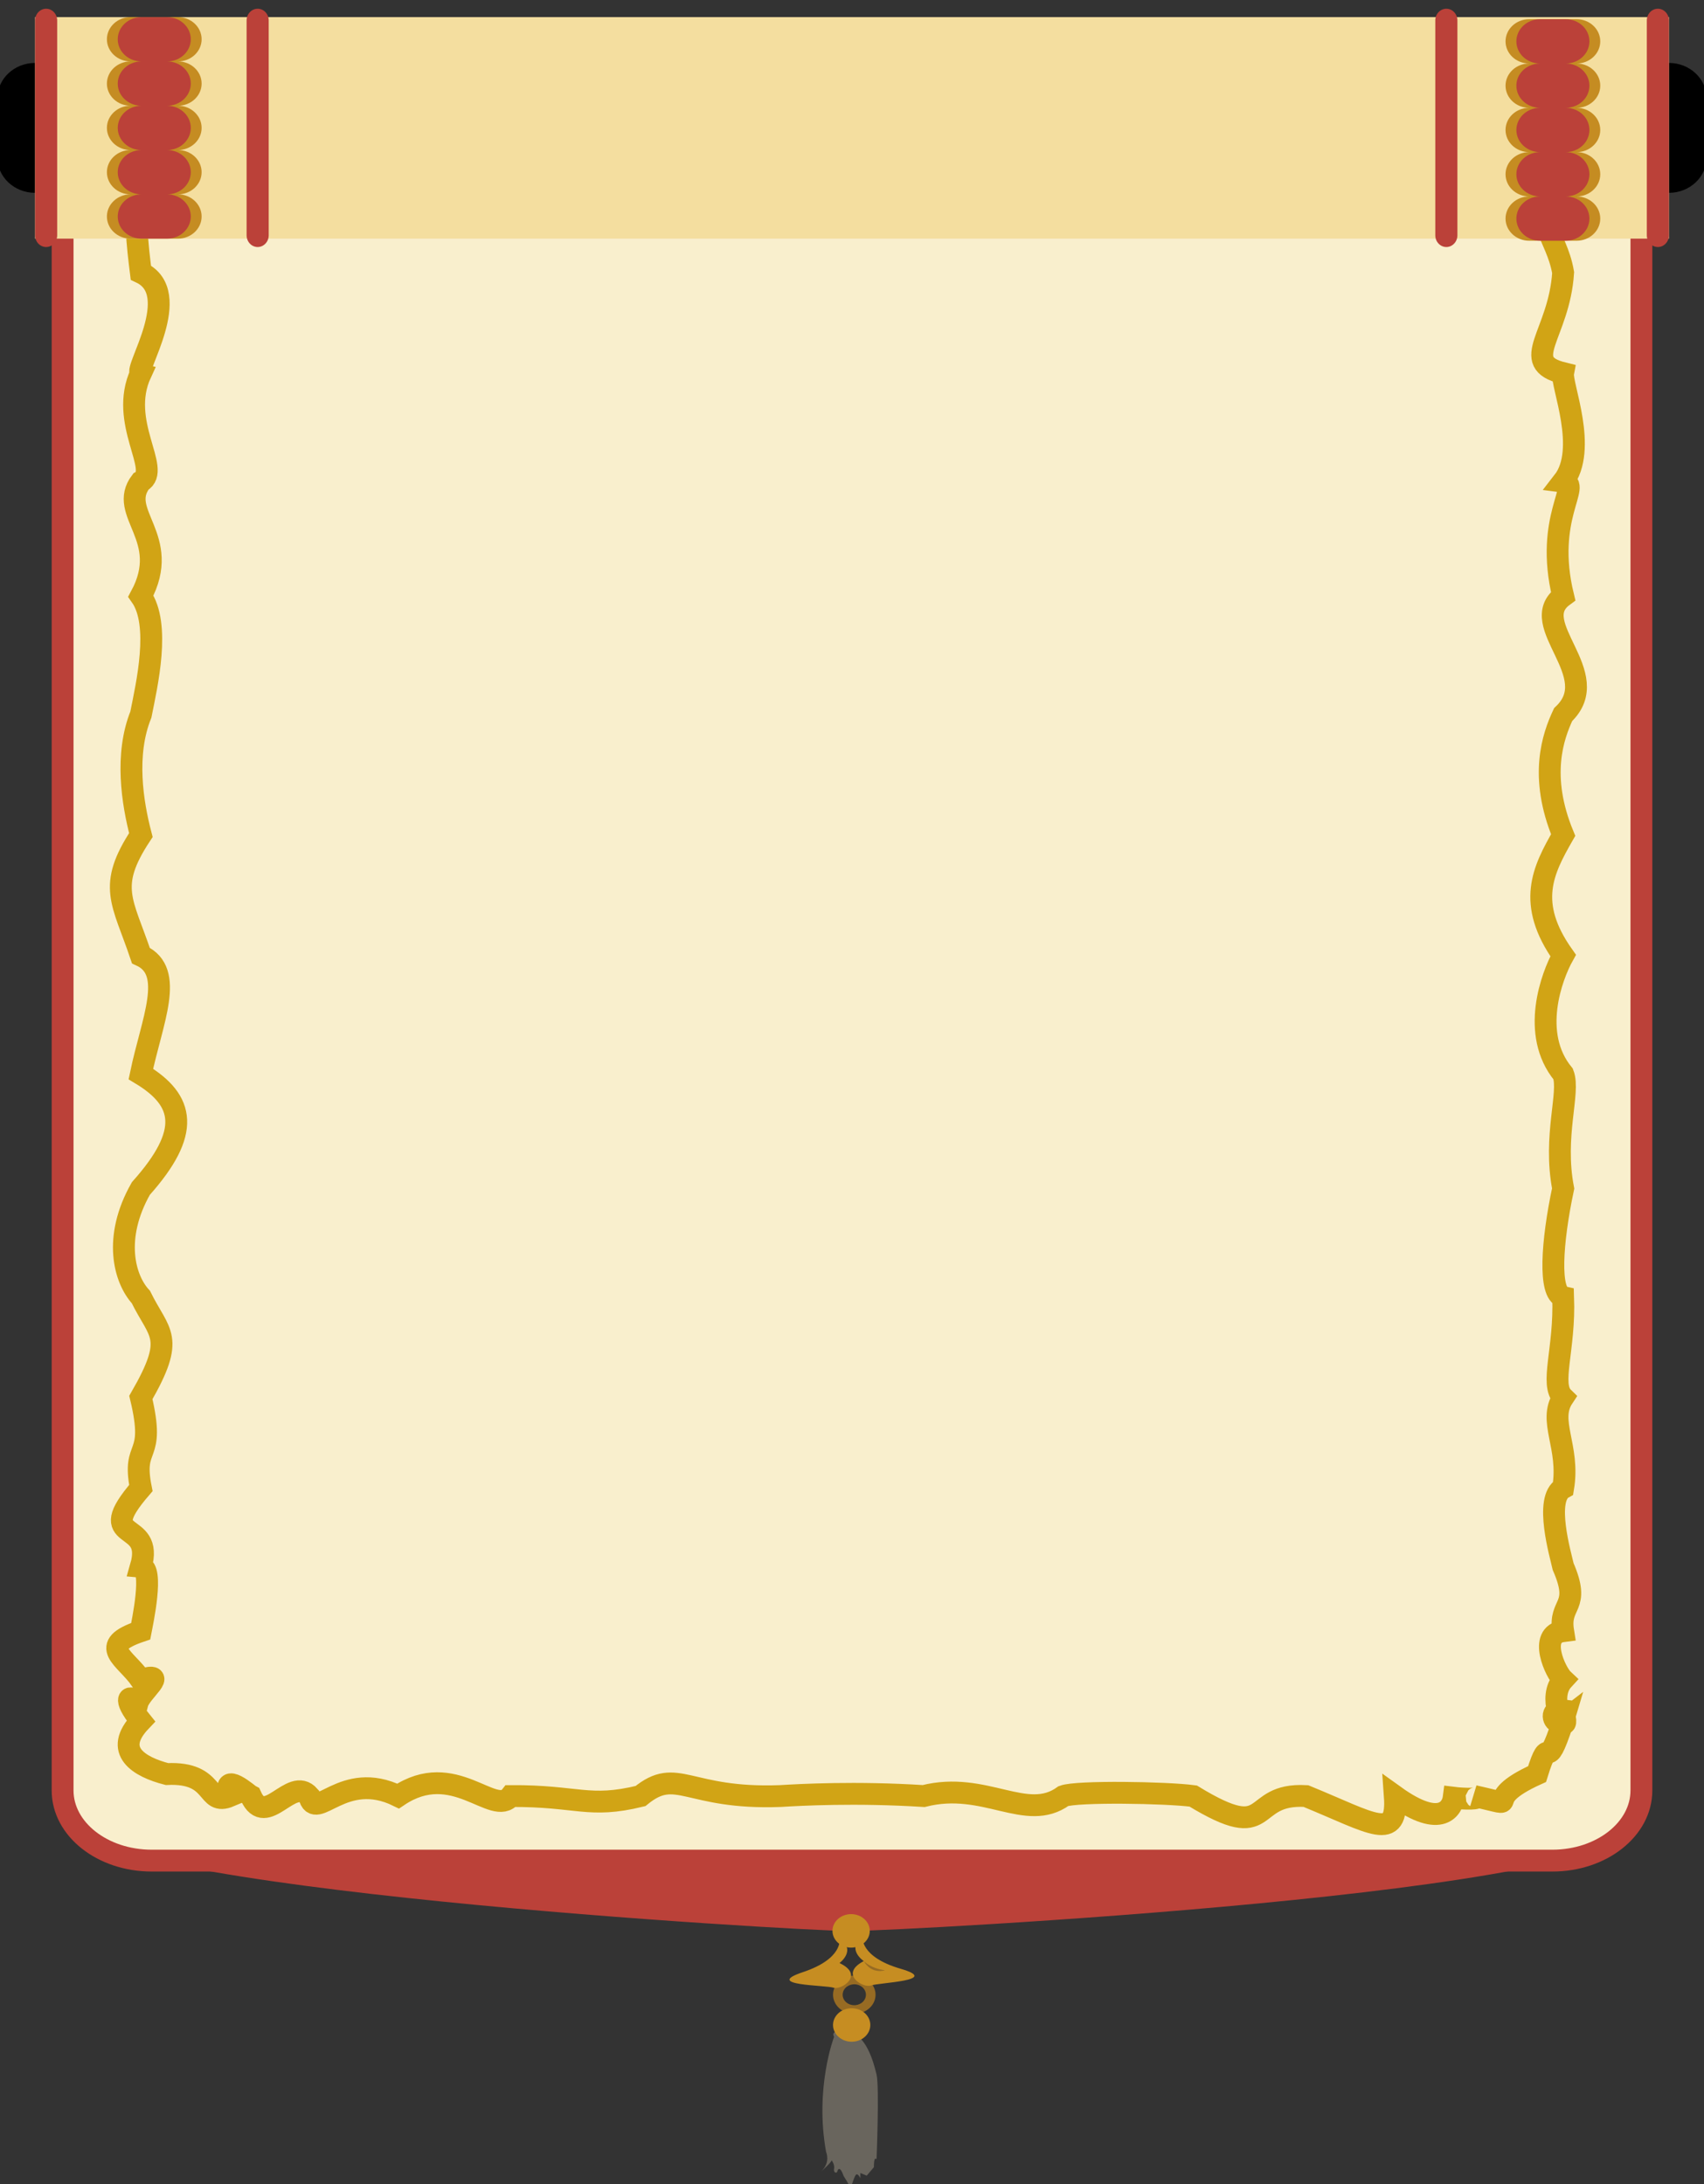 <?xml version="1.0" encoding="utf-8"?>
<!-- Generator: Adobe Illustrator 16.0.0, SVG Export Plug-In . SVG Version: 6.00 Build 0)  -->
<!DOCTYPE svg PUBLIC "-//W3C//DTD SVG 1.1//EN" "http://www.w3.org/Graphics/SVG/1.1/DTD/svg11.dtd">
<svg version="1.1" id="Calque_1" xmlns="http://www.w3.org/2000/svg" xmlns:xlink="http://www.w3.org/1999/xlink" x="0px" y="0px"
	 width="390px" height="500px" viewBox="0 0 390 500" enable-background="new 0 0 390 500" xml:space="preserve">
<rect x="0" y="0" width="390" height="500" fill="#333333" stroke="none"/>
<g>
	<g id="fond">
		<path fill="#BB4139" d="M373.168,417.603c0,15.803-167.647,24.43-177.529,24.43h-2.203c-9.881,0-177.154-9.479-177.154-25.282l0,0
			c0-15.802,6.057-25.282,15.938-25.282h325.562C367.663,391.468,373.168,401.801,373.168,417.603L373.168,417.603z"/>
		<path fill="#F9EFCD" stroke="#BB4139" stroke-width="5" stroke-miterlimit="10" d="M375.674,409.88
			c0,8.876-9.127,16.069-20.384,16.069H34.711c-11.258,0-20.384-7.193-20.384-16.069V35.423c0-8.875,9.126-16.069,20.384-16.069
			H355.29c11.257,0,20.384,7.195,20.384,16.069V409.88z"/>
		<g>
			<path fill="#69655D" d="M190.904,466.274c0,0-4.502,11.715-1.827,26.393c0,0,1.076,2.322-1.103,4.419c0,0,2.631-2.32,2.346-2.62
				c-0.288-0.301,0.792,0.897,0.579,1.947c-0.209,1.049,0.627,1.196,0.743,0.675c0.111-0.525,0.64-1.273,1.436,1.048
				c0,0,1.456,2.246,1.588,2.921c0,0,0.686-2.321,1.139-3.069c0.451-0.75,1.112,0.672,1.112,0.672v-1.195l1.456,0.599l1.646-1.947
				c0,0,0-0.748,0-0.374s-0.059-2.246,0.602-1.423c0,0,0.664-16.624,0-19.395c-0.661-2.771-2.396-9.36-6.69-9.884
				C189.635,464.513,190.904,466.274,190.904,466.274z"/>
			<path fill="#976B23" d="M197.026,452.499c-2.552-0.746-5.299,0.51-6.129,2.807c-0.827,2.293,0.573,4.762,3.123,5.506
				c2.557,0.746,5.302-0.514,6.132-2.807C200.981,455.711,199.58,453.246,197.026,452.499z M194.7,458.932
				c-1.399-0.407-2.166-1.758-1.711-3.016c0.456-1.262,1.957-1.943,3.355-1.537c1.401,0.409,2.169,1.754,1.712,3.016
				C197.604,458.652,196.102,459.341,194.7,458.932z"/>
			<ellipse fill="#C68D22" cx="194.8" cy="442.033" rx="4.269" ry="3.835"/>
			<ellipse fill="#C68D22" cx="194.924" cy="463.577" rx="4.268" ry="3.835"/>
			<path fill="#C68D22" d="M192.156,443.858c0,0,0.889,4.526-8.386,7.618c-9.276,3.091,5.263,2.957,6.99,3.569
				c1.728,0.614,7.266-2.864,1.375-5.646C192.136,449.4,196.128,446.438,192.156,443.858z"/>
			<path fill="#C68D22" d="M197.416,443.414c0,0-0.679,4.559,8.734,7.299c9.415,2.744-5.122,3.155-6.817,3.827
				c-1.692,0.679-7.394-2.591-1.642-5.589C197.691,448.953,193.567,446.143,197.416,443.414z"/>
			<path fill="#976B23" d="M197.691,448.953c0,0,1.603,1.691,4.865,2.097C202.55,451.048,199.6,452.143,197.691,448.953z"/>
		</g>
	</g>
	<g id="deco">
		<g>
			<path fill="#F9EFCD" stroke="#D1A415" stroke-width="5" stroke-miterlimit="10" d="M357.76,393.983
				c-0.027,0.09-0.054,0.164-0.08,0.251c0.576,0.725,0.922,0.195,0.08-2.688c-0.503-0.068-0.898-0.033-1.215,0.064
				c0.28,1.083,0.681,1.976,1.026,2.477C357.634,394.056,357.697,394.031,357.76,393.983z"/>
			<path fill="#F9EFCD" stroke="#D1A415" stroke-width="5" stroke-miterlimit="10" d="M357.76,136.468
				c-4.391-18.072,4.434-25.634,0-26.209c5.783-7.418-0.494-22.193,0-24.838c-10.303-2.543-0.927-8.758,0-23.009
				c-1.604-9.311-7.71-11.116,0-20.723c-0.401-1.245-0.503-3.309-0.473-5.689H32.24c0,1.855,0,3.749,0,5.689
				c-1.84,6.265-0.714,14.99,0,20.723c9.982,4.738-1.68,22.395,0,23.008c-5.222,11.284,4.827,22.158,0,24.838
				c-5.5,7.22,7.201,12.816,0,26.208c4.599,6.513,1.341,20.371,0,27.124c-3.684,9.163-1.95,20.131,0,27.58
				c-7.773,11.804-4.203,15.086,0,27.581c7.942,3.657,2.514,15.01,0,27.123c10.057,6.062,11.511,13.323,0,26.21
				c-6.426,11.313-3.764,20.755,0,24.837c4.269,8.681,8.057,9.007,0,23.008c3.504,14.632-2.125,10.091,0,20.725
				c-11.273,13.083,3.247,6.718,0,17.98c3.05,0.242,0.322,12.918-0.039,14.794c-10.11,3.413-3.51,6,0.039,11.109
				c6.606-1.98-0.068,2.64-0.793,5.426c-1.559-2.157-3.791-1.616,0.793,4.021c-6.588,6.902-0.302,10.534,5.969,12.15
				c11.545-0.548,8.67,7.476,14.415,5.033c-2.047-5.978,4.382-0.195,4.795,0c3.388,7.565,9.278-4.666,13.351,0
				c1.413,6.148,7.704-6.199,20.348,0c12.789-8.629,21.896,4.974,25.793,0c15.353-0.083,17.805,2.901,29.68,0
				c8.4-6.88,10.665,0.817,32.013,0c4.472-0.278,17.267-0.982,32.792,0c14.064-3.557,23.497,6.166,32.015,0
				c3.046-1.144,23.534-0.826,29.681,0c18.526,11.309,12.165-0.749,25.791,0c15.337,6.283,21.111,10.61,20.352,0
				c10.974,7.884,13.219,2.37,13.472,0.396c2.134,0.268,6.768,0.408,4.672-0.396c12.548,2.793,0.271,1.345,14.415-5.033
				c3.214-10.341,1.645,1.156,5.888-11.901c-0.036-0.044-0.071-0.092-0.108-0.145c-1.763,0.987-2.894-1.904-1.026-2.477
				c-0.56-2.158-0.633-5.062,1.216-7.074c-1.746-1.623-5.835-10.385,0-11.124c-1.063-6.607,4.157-5.21,0-14.781
				c-0.553-2.542-4.405-15.55,0-17.98c1.583-9.478-3.569-15.335,0-20.723c-3.113-3.027,0.448-10.981,0-23.01
				c-3.339-0.802-2.628-12.487,0-24.837c-2.318-12.057,1.632-22.012,0-26.21c-7.562-9.226-2.602-22.454,0-27.123
				c-8.484-12.007-4.605-19.521,0-27.58c-5.555-13.476-2.336-22.579,0-27.58C367.531,154.43,349.104,142.843,357.76,136.468z"/>
		</g>
	</g>
</g>
<g>
	<path stroke="#000000" stroke-miterlimit="10" d="M16.157,36.038c0,4.202-3.64,7.607-8.129,7.607l0,0
		c-4.49,0-8.129-3.405-8.129-7.607V22.515c0-4.202,3.639-7.607,8.129-7.607l0,0c4.489,0,8.129,3.405,8.129,7.607V36.038z"/>
	<path stroke="#000000" stroke-miterlimit="10" d="M390.102,36.038c0,4.202-3.639,7.607-8.129,7.607l0,0
		c-4.491,0-8.13-3.405-8.13-7.607V22.515c0-4.202,3.639-7.607,8.13-7.607l0,0c4.49,0,8.129,3.405,8.129,7.607V36.038z"/>
	<rect x="8.029" y="3.919" fill="#F4DE9F" width="373.944" height="50.714"/>
	<path fill="#C58C22" d="M46.146,19.134c0-2.801-2.427-5.073-5.419-5.073c2.992,0,5.419-2.271,5.419-5.071
		c0-2.8-2.427-5.072-5.419-5.072H29.887c-2.994,0-5.419,2.271-5.419,5.072s2.426,5.071,5.419,5.071
		c-2.994,0-5.419,2.271-5.419,5.073c0,2.8,2.426,5.071,5.419,5.071c-2.994,0-5.419,2.271-5.419,5.071
		c0,2.801,2.426,5.072,5.419,5.072c-2.994,0-5.419,2.271-5.419,5.07c0,2.803,2.426,5.073,5.419,5.073
		c-2.994,0-5.419,2.271-5.419,5.07c0,2.802,2.426,5.073,5.419,5.073h10.839c2.992,0,5.419-2.271,5.419-5.073
		c0-2.799-2.427-5.07-5.419-5.07c2.992,0,5.419-2.271,5.419-5.073c0-2.799-2.427-5.07-5.419-5.07c2.992,0,5.419-2.271,5.419-5.072
		c0-2.8-2.427-5.071-5.419-5.071C43.719,24.206,46.146,21.935,46.146,19.134z"/>
	<path fill="#C58C22" d="M366.256,19.611c0-2.801-2.426-5.073-5.42-5.073c2.994,0,5.42-2.271,5.42-5.071
		c0-2.8-2.426-5.072-5.42-5.072h-10.839c-2.994,0-5.419,2.271-5.419,5.072s2.425,5.071,5.419,5.071
		c-2.994,0-5.419,2.271-5.419,5.073c0,2.8,2.425,5.072,5.419,5.072c-2.994,0-5.419,2.271-5.419,5.069
		c0,2.801,2.425,5.074,5.419,5.074c-2.994,0-5.419,2.271-5.419,5.07c0,2.802,2.425,5.074,5.419,5.074
		c-2.994,0-5.419,2.271-5.419,5.07c0,2.802,2.425,5.072,5.419,5.072h10.839c2.994,0,5.42-2.27,5.42-5.072
		c0-2.798-2.426-5.07-5.42-5.07c2.994,0,5.42-2.271,5.42-5.074c0-2.799-2.426-5.07-5.42-5.07c2.994,0,5.42-2.273,5.42-5.074
		c0-2.799-2.426-5.069-5.42-5.069C363.83,24.682,366.256,22.411,366.256,19.611z"/>
	<path fill="#BB4139" d="M38.247,54.634c2.992,0,5.419-2.271,5.419-5.072c0-2.798-2.427-5.07-5.419-5.07
		c2.992,0,5.419-2.271,5.419-5.072c0-2.799-2.427-5.07-5.419-5.07c2.992,0,5.419-2.272,5.419-5.072c0-2.801-2.427-5.072-5.419-5.072
		c2.992,0,5.419-2.271,5.419-5.071s-2.427-5.072-5.419-5.072c2.992,0,5.419-2.271,5.419-5.071s-2.427-5.072-5.419-5.072h-5.881
		c-2.994,0-5.419,2.271-5.419,5.072s2.426,5.071,5.419,5.071c-2.994,0-5.419,2.271-5.419,5.072s2.426,5.071,5.419,5.071
		c-2.994,0-5.419,2.27-5.419,5.072c0,2.8,2.426,5.072,5.419,5.072c-2.994,0-5.419,2.271-5.419,5.07c0,2.801,2.426,5.072,5.419,5.072
		c-2.994,0-5.419,2.272-5.419,5.07c0,2.802,2.426,5.072,5.419,5.072H38.247z"/>
	<path fill="#BB4139" d="M358.358,55.11c2.992,0,5.419-2.271,5.419-5.072c0-2.797-2.427-5.07-5.419-5.07
		c2.992,0,5.419-2.271,5.419-5.073c0-2.799-2.427-5.07-5.419-5.07c2.992,0,5.419-2.272,5.419-5.071c0-2.801-2.427-5.072-5.419-5.072
		c2.992,0,5.419-2.271,5.419-5.071s-2.427-5.071-5.419-5.071c2.992,0,5.419-2.271,5.419-5.071s-2.427-5.072-5.419-5.072h-5.882
		c-2.992,0-5.42,2.271-5.42,5.072s2.428,5.071,5.42,5.071c-2.992,0-5.42,2.271-5.42,5.071s2.428,5.071,5.42,5.071
		c-2.992,0-5.42,2.27-5.42,5.072c0,2.799,2.428,5.071,5.42,5.071c-2.992,0-5.42,2.271-5.42,5.07c0,2.802,2.428,5.073,5.42,5.073
		c-2.992,0-5.42,2.273-5.42,5.07c0,2.801,2.428,5.072,5.42,5.072H358.358z"/>
	<g>
		<path fill="#BB4139" d="M61.5,53.865c0,1.484-1.132,2.688-2.529,2.688l0,0c-1.397,0-2.529-1.205-2.529-2.688V4.689
			C56.443,3.203,57.575,2,58.971,2l0,0C60.369,2,61.5,3.204,61.5,4.689V53.865z"/>
		<path fill="#BB4139" d="M13.087,53.865c0,1.484-1.133,2.688-2.529,2.688l0,0c-1.397,0-2.529-1.205-2.529-2.688V4.689
			C8.03,3.203,9.162,2,10.558,2l0,0c1.397,0,2.529,1.204,2.529,2.689V53.865z"/>
		<path fill="#BB4139" d="M333.559,53.865c0,1.484-1.133,2.688-2.529,2.688l0,0c-1.397,0-2.531-1.205-2.531-2.688V4.689
			c0-1.486,1.134-2.689,2.531-2.689l0,0c1.396,0,2.529,1.204,2.529,2.689V53.865z"/>
		<path fill="#BB4139" d="M381.973,53.865c0,1.484-1.134,2.688-2.531,2.688l0,0c-1.396,0-2.529-1.205-2.529-2.688V4.689
			c0-1.486,1.133-2.689,2.529-2.689l0,0c1.397,0,2.531,1.204,2.531,2.689V53.865z"/>
	</g>
</g>
</svg>
